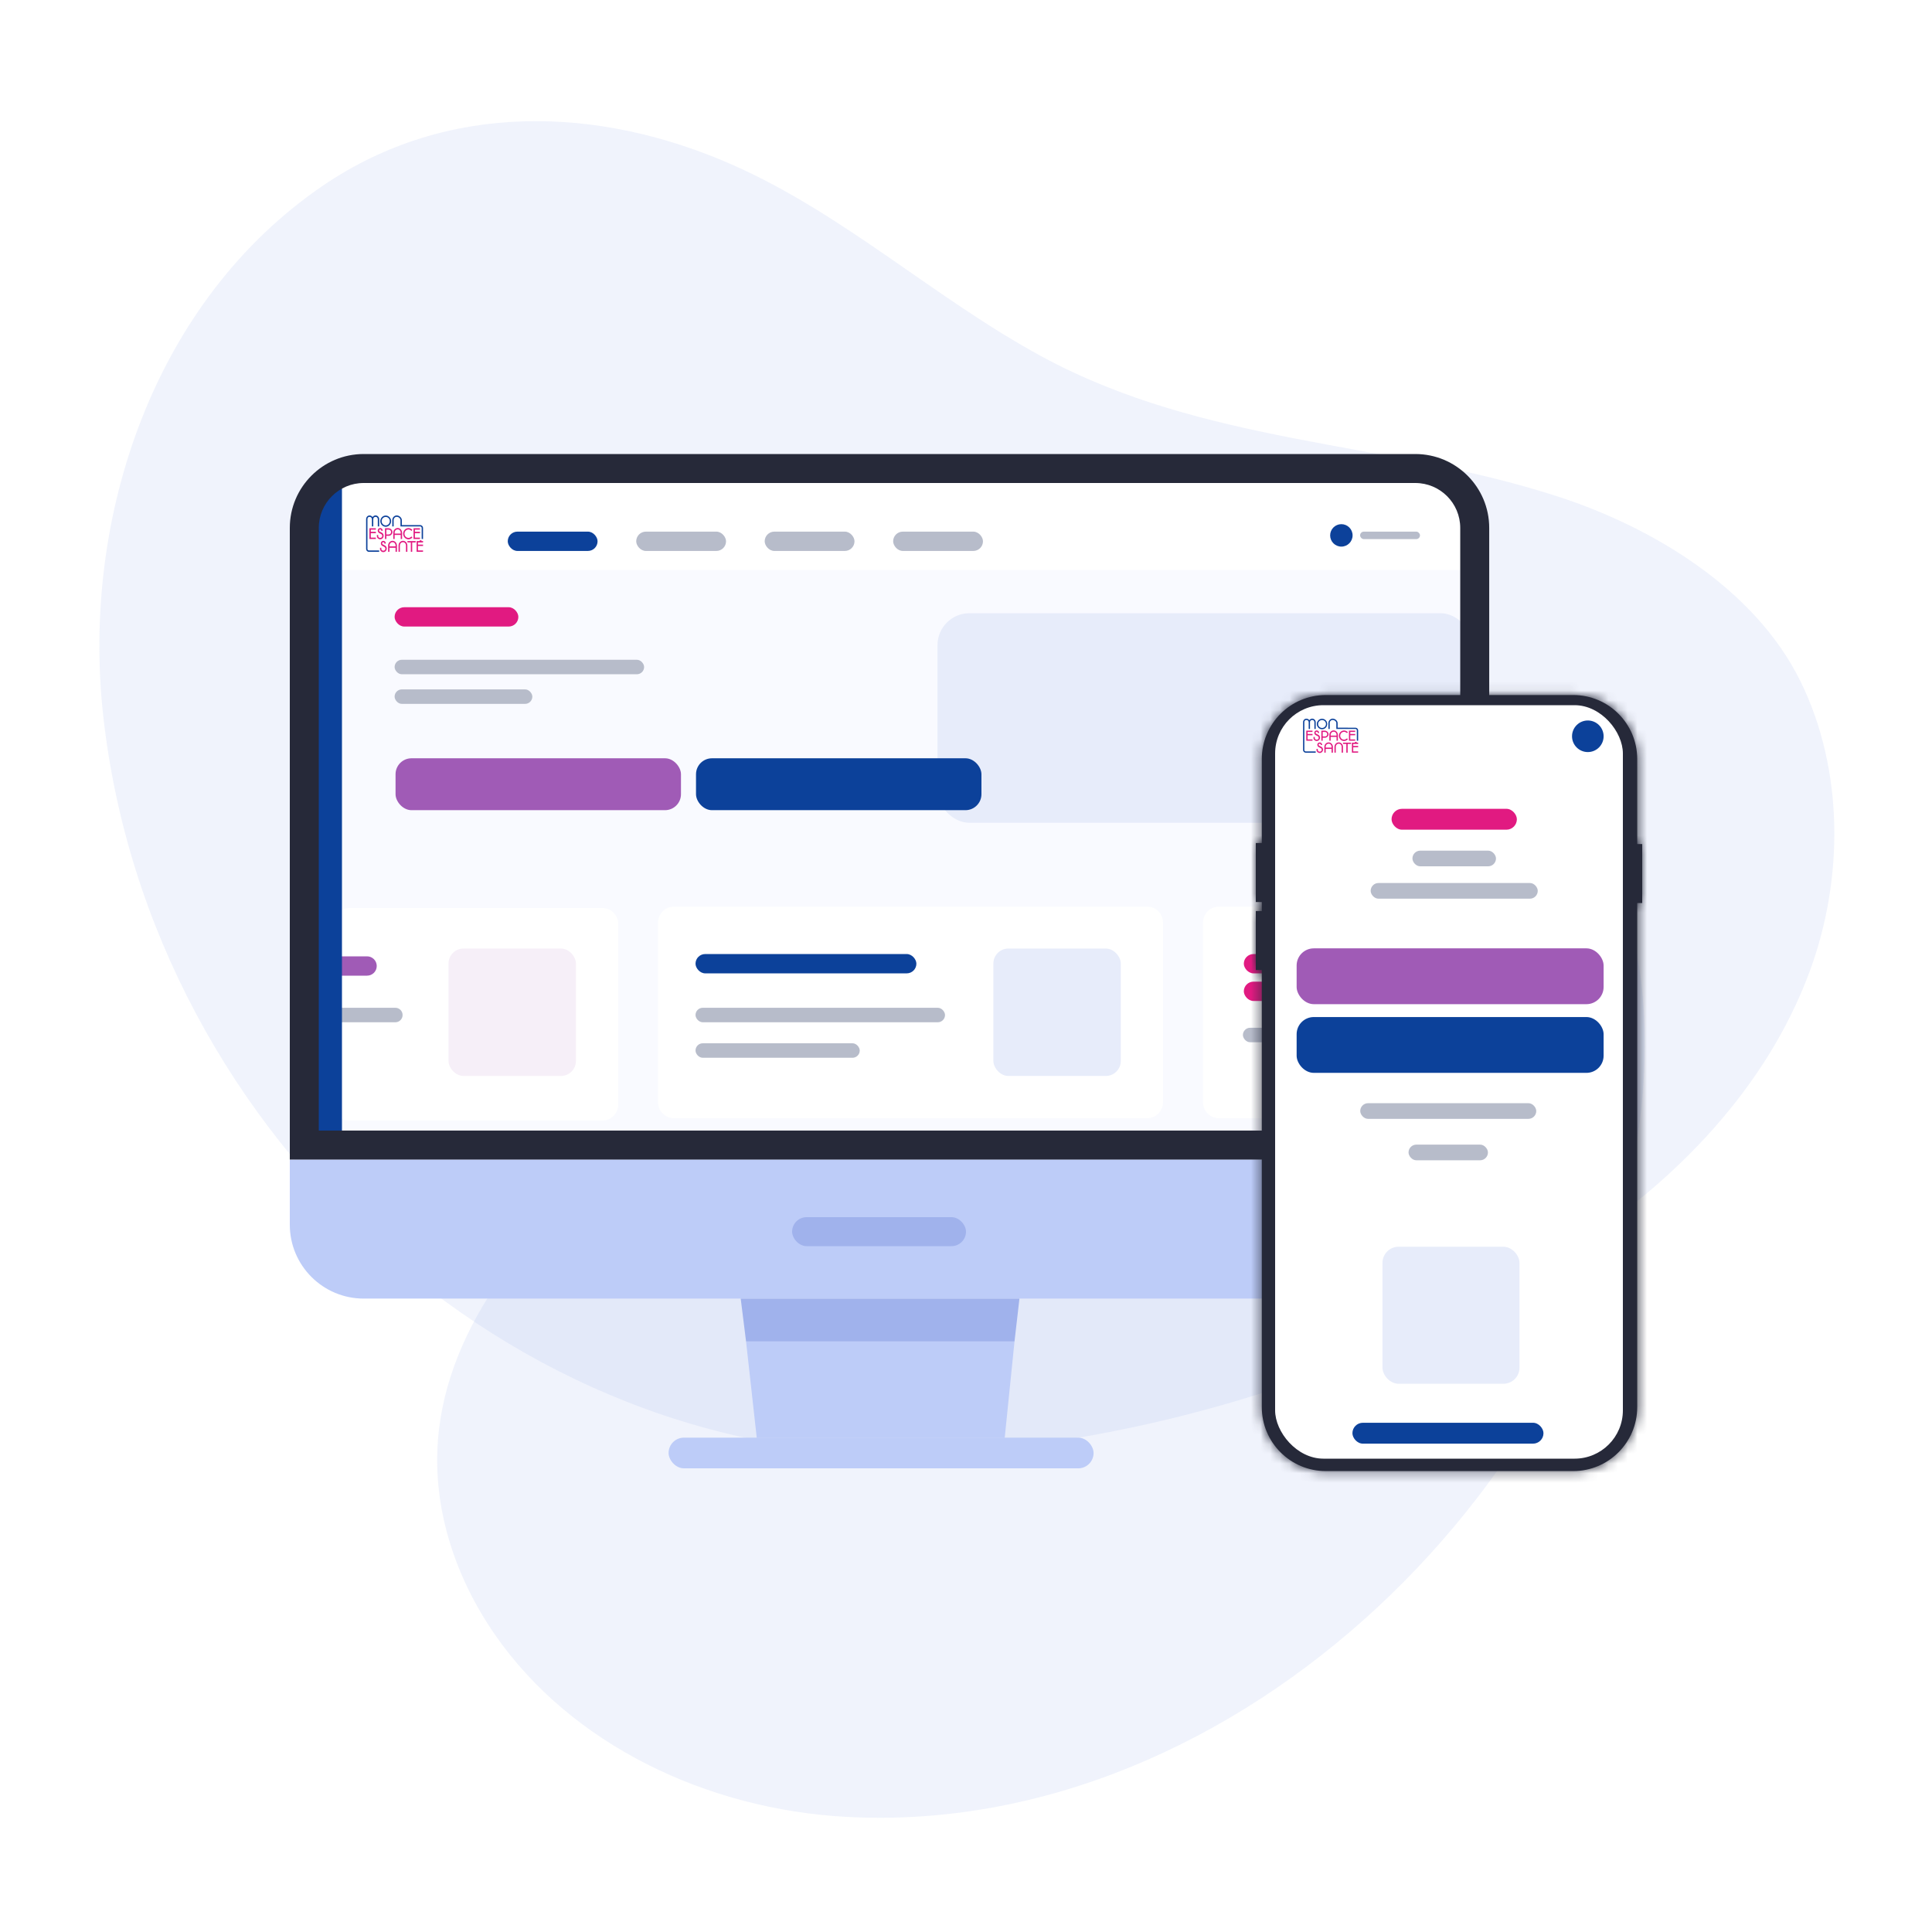 <svg width="200" height="200" viewBox="0 0 200 200" fill="none" xmlns="http://www.w3.org/2000/svg">
<path d="M162.561 129.348C143.58 141.54 120.389 148.965 98.212 150.413C54.647 153.256 15.54 117.958 10.684 74.081C8.401 53.437 16.001 31.076 33.453 19.202C46.367 10.414 62.046 10.992 75.777 17.04C87.358 22.141 96.773 30.901 107.835 36.899C124.747 46.071 143.387 45.621 161.213 51.381C170.985 54.538 181.662 60.899 186.399 70.559C190.897 79.73 190.876 91.006 187.324 100.599C182.84 112.707 173.363 122.41 162.561 129.348Z" fill="#A0B2EC" fill-opacity="0.16"/>
<path d="M162.624 83.308C156.544 75.815 146.804 71.579 136.805 70.714C130.457 70.165 123.799 70.925 117.997 73.793C108.484 78.496 102.641 87.967 95.234 95.466C86.379 104.434 75.076 110.708 65.169 118.58C55.264 126.451 46.287 136.95 45.338 149.055C44.773 156.248 47.173 163.35 51.226 169.203C59.124 180.607 73.166 187.299 87.62 188.083C128.51 190.3 165.837 152.529 169.904 114.732C171.092 103.691 169.584 91.886 162.624 83.308Z" fill="#A0B2EC" fill-opacity="0.16"/>
<path d="M77.231 138.862H105.022L104.007 148.852H78.34L77.231 138.862Z" fill="#BDCCF8"/>
<rect x="69.213" y="148.825" width="43.994" height="3.176" rx="1.588" fill="#BDCCF8"/>
<path d="M105.534 134.422H76.676L77.231 138.862H105.022L105.534 134.422Z" fill="#A0B2EC"/>
<path d="M30 120.037H153.989V126.778C153.989 131.003 150.563 134.429 146.338 134.429H37.651C33.426 134.429 30 131.003 30 126.777V120.037Z" fill="#BDCCF8"/>
<rect x="82" y="126" width="18" height="3" rx="1.5" fill="#A0B2EC"/>
<path d="M33 49H151C151.552 49 152 49.448 152 50V120H33V49Z" fill="#F9FAFF"/>
<path d="M32 50H152V59H32V50Z" fill="white"/>
<path d="M118.744 93.855C119.656 93.855 120.396 94.595 120.396 95.507L120.396 114.103C120.396 115.016 119.656 115.756 118.744 115.756L69.774 115.756C68.861 115.756 68.121 115.016 68.121 114.103L68.121 95.507C68.121 94.595 68.861 93.855 69.774 93.855L118.744 93.855Z" fill="white"/>
<rect x="102.834" y="98.193" width="13.19" height="13.19" rx="1.552" fill="#E7ECFA"/>
<rect x="72" y="108" width="17" height="1.5" rx="0.75" fill="#B7BCCA"/>
<rect x="72" y="104.325" width="25.828" height="1.5" rx="0.75" fill="#B7BCCA"/>
<path d="M151.156 93.855C152.069 93.855 152.809 94.595 152.809 95.507L152.809 114.103C152.809 115.016 152.069 115.756 151.156 115.756L126.186 115.756C125.274 115.756 124.533 115.016 124.533 114.103L124.533 95.507C124.533 94.595 125.274 93.855 126.186 93.855L151.156 93.855Z" fill="white"/>
<rect x="128.666" y="106.393" width="25.828" height="1.5" rx="0.75" fill="#B7BCCA"/>
<path d="M62.347 94C63.26 94 64 94.74 64 95.653L64 114.347C64 115.26 63.26 116 62.347 116L36.153 116C35.24 116 34.5 115.26 34.5 114.347L34.5 95.653C34.5 94.74 35.24 94 36.153 94L62.347 94Z" fill="white"/>
<rect x="46.43" y="98.193" width="13.19" height="13.19" rx="1.552" fill="#F6EFF8"/>
<path d="M33.999 104.325H40.927C41.341 104.325 41.677 104.661 41.677 105.075V105.075C41.677 105.489 41.341 105.825 40.927 105.825H33.999V104.325Z" fill="#B7BCCA"/>
<rect x="97.051" y="63.48" width="55.374" height="21.695" rx="3.306" fill="#E7ECFA"/>
<rect x="52.562" y="55.034" width="9.298" height="2" rx="1" fill="#0C419A"/>
<rect x="65.861" y="55.034" width="9.298" height="2" rx="1" fill="#B7BCCA"/>
<rect x="79.16" y="55.034" width="9.298" height="2" rx="1" fill="#B7BCCA"/>
<rect x="92.459" y="55.034" width="9.298" height="2" rx="1" fill="#B7BCCA"/>
<rect x="140.797" y="55.034" width="6.199" height="0.775" rx="0.387" fill="#B7BCCA"/>
<path d="M43.601 56.012L43.656 55.93H43.475L43.423 56.012H43.127V57.122H43.792V56.981H43.267V56.519H43.795V56.378H43.267V56.153H43.795V56.012H43.601Z" fill="#E11A81"/>
<path d="M42.176 56.153H42.528V57.122H42.671V56.153H43.032V56.012H42.176V56.153Z" fill="#E11A81"/>
<path d="M41.717 55.983C41.468 55.983 41.257 56.208 41.257 56.472V57.122H41.397V56.472C41.397 56.278 41.537 56.127 41.716 56.127C41.897 56.127 42.027 56.278 42.027 56.485V57.122H42.169V56.485C42.17 56.208 41.967 55.983 41.717 55.983Z" fill="#E11A81"/>
<path d="M40.638 55.983C40.389 55.983 40.178 56.208 40.178 56.472V57.122H40.318V56.702H40.948V57.122H41.09V56.485C41.09 56.208 40.886 55.983 40.638 55.983ZM40.948 56.562H40.318V56.472C40.318 56.278 40.458 56.127 40.637 56.127C40.817 56.127 40.948 56.278 40.948 56.485V56.562H40.948Z" fill="#E11A81"/>
<path d="M40.035 56.785C40.035 56.622 39.948 56.502 39.774 56.429C39.579 56.343 39.563 56.312 39.563 56.243C39.563 56.193 39.582 56.133 39.678 56.133C39.754 56.133 39.787 56.163 39.8 56.246L39.805 56.287L39.942 56.261L39.935 56.222C39.91 56.074 39.817 55.989 39.679 55.989C39.529 55.989 39.425 56.098 39.425 56.254C39.425 56.328 39.451 56.397 39.499 56.447C39.539 56.487 39.58 56.512 39.678 56.559C39.765 56.599 39.804 56.621 39.836 56.653C39.875 56.694 39.895 56.742 39.895 56.798C39.895 56.919 39.804 57.009 39.682 57.009C39.564 57.009 39.474 56.93 39.474 56.825V56.704H39.337V56.826C39.337 57.004 39.494 57.155 39.679 57.155C39.876 57.155 40.035 56.989 40.035 56.785Z" fill="#E11A81"/>
<path d="M43.474 55.655H42.949V55.193H43.477V55.051H42.949V54.827H43.474V54.685H42.809V55.796H43.474V55.655Z" fill="#E11A81"/>
<path d="M41.172 54.657C40.923 54.657 40.712 54.881 40.712 55.145V55.795H40.852V55.375H41.483V55.795H41.624V55.158C41.624 54.882 41.422 54.657 41.172 54.657ZM40.852 55.236V55.146C40.852 54.953 40.992 54.801 41.171 54.801C41.352 54.801 41.482 54.952 41.482 55.159V55.236H40.852Z" fill="#E11A81"/>
<path d="M42.578 55.559C42.452 55.653 42.382 55.684 42.285 55.684C42.102 55.684 41.95 55.564 41.894 55.395C41.893 55.389 41.89 55.383 41.889 55.378V55.377C41.877 55.336 41.871 55.292 41.871 55.248C41.871 55.202 41.877 55.159 41.889 55.118V55.117C41.89 55.111 41.893 55.105 41.894 55.1C41.95 54.93 42.102 54.811 42.285 54.811C42.382 54.811 42.453 54.842 42.578 54.936L42.61 54.959L42.688 54.84L42.657 54.817C42.512 54.708 42.411 54.667 42.284 54.667C42.283 54.667 42.283 54.667 42.282 54.667C42.137 54.667 41.999 54.728 41.894 54.839C41.789 54.948 41.732 55.094 41.732 55.246C41.732 55.247 41.732 55.248 41.732 55.248C41.732 55.249 41.732 55.25 41.732 55.251C41.732 55.403 41.79 55.547 41.894 55.658C41.999 55.769 42.137 55.83 42.282 55.83C42.283 55.83 42.283 55.83 42.284 55.83C42.411 55.83 42.512 55.789 42.657 55.679L42.688 55.657L42.61 55.537L42.578 55.559Z" fill="#E11A81"/>
<path d="M39.996 55.468H40.245C40.441 55.468 40.626 55.281 40.626 55.084C40.626 54.991 40.578 54.88 40.507 54.807C40.471 54.773 40.43 54.745 40.383 54.724C40.328 54.697 40.278 54.685 40.232 54.685H39.856V55.795H39.996V55.468H39.996ZM39.996 54.827H40.231C40.376 54.827 40.485 54.937 40.485 55.083C40.485 55.222 40.381 55.327 40.243 55.327H39.996V54.827Z" fill="#E11A81"/>
<path d="M39.712 55.459C39.712 55.297 39.625 55.176 39.451 55.103C39.256 55.017 39.24 54.986 39.24 54.917C39.24 54.867 39.259 54.807 39.355 54.807C39.431 54.807 39.464 54.838 39.477 54.92L39.482 54.961L39.619 54.935L39.612 54.896C39.587 54.748 39.494 54.663 39.356 54.663C39.206 54.663 39.102 54.772 39.102 54.928C39.102 55.002 39.128 55.071 39.176 55.121C39.216 55.161 39.257 55.186 39.355 55.233C39.442 55.273 39.481 55.296 39.513 55.327C39.552 55.368 39.572 55.416 39.572 55.472C39.572 55.593 39.481 55.684 39.359 55.684C39.241 55.684 39.151 55.604 39.151 55.499V55.379H39.014V55.499C39.014 55.678 39.171 55.828 39.356 55.828C39.552 55.829 39.712 55.662 39.712 55.459Z" fill="#E11A81"/>
<path d="M38.383 54.827H38.908V54.685H38.243V55.796H38.908V55.655H38.383V55.193H38.911V55.051H38.383V54.827Z" fill="#E11A81"/>
<path d="M43.794 54.658C43.794 54.494 43.665 54.359 43.507 54.359L41.599 54.356V53.857C41.599 53.581 41.319 53.356 41.069 53.356C40.821 53.356 40.61 53.58 40.61 53.845V54.495H40.75V53.845C40.75 53.651 40.89 53.5 41.069 53.5C41.249 53.5 41.457 53.65 41.457 53.857V54.498L43.506 54.496C43.588 54.496 43.652 54.572 43.652 54.658V55.796H43.792V54.658H43.794Z" fill="#0C419A"/>
<path d="M39.931 54.531C40.079 54.531 40.218 54.469 40.324 54.358C40.429 54.248 40.487 54.102 40.487 53.947C40.487 53.794 40.428 53.65 40.323 53.54C40.216 53.429 40.076 53.368 39.927 53.368C39.626 53.368 39.37 53.636 39.37 53.953C39.371 54.266 39.628 54.531 39.931 54.531ZM39.929 53.512C40.165 53.512 40.35 53.704 40.35 53.948C40.35 54.195 40.166 54.388 39.932 54.388C39.696 54.388 39.51 54.196 39.51 53.952C39.509 53.705 39.694 53.512 39.929 53.512Z" fill="#0C419A"/>
<path d="M38.184 56.981C38.102 56.981 38.038 56.91 38.038 56.824V53.732C38.038 53.597 38.126 53.502 38.252 53.502C38.394 53.502 38.5 53.611 38.5 53.754V54.496H38.642V53.754C38.642 53.663 38.657 53.621 38.705 53.573C38.752 53.526 38.815 53.501 38.88 53.501C39.011 53.501 39.111 53.61 39.111 53.754V54.496H39.251V53.741C39.251 53.535 39.078 53.355 38.882 53.355C38.786 53.355 38.685 53.399 38.614 53.472C38.595 53.491 38.582 53.507 38.569 53.528C38.558 53.513 38.548 53.5 38.533 53.484L38.531 53.482C38.496 53.448 38.457 53.418 38.418 53.397L38.417 53.396C38.368 53.373 38.313 53.361 38.256 53.361C38.052 53.361 37.898 53.531 37.898 53.757V55.557V56.826C37.898 56.99 38.027 57.124 38.186 57.124H39.251V56.983L38.184 56.981Z" fill="#0C419A"/>
<circle cx="138.858" cy="55.423" r="1.162" fill="#0C419A"/>
<path d="M34.5 99L38 99C38.552 99 39 99.448 39 100V100C39 100.552 38.552 101 38 101H34.5V99Z" fill="#A05BB6"/>
<rect x="72" y="98.762" width="22.864" height="2" rx="1" fill="#0C419A"/>
<rect x="128.76" y="98.762" width="20.959" height="2" rx="1" fill="#E11A81"/>
<rect x="128.76" y="101.62" width="13.655" height="2" rx="1" fill="#E11A81"/>
<rect x="40.947" y="78.497" width="29.547" height="5.372" rx="1.653" fill="#A05BB6"/>
<rect x="72.051" y="78.497" width="29.547" height="5.372" rx="1.653" fill="#0C419A"/>
<rect x="40.85" y="68.299" width="25.828" height="1.5" rx="0.75" fill="#B7BCCA"/>
<rect x="40.85" y="62.86" width="12.81" height="2" rx="1" fill="#E11A81"/>
<rect x="40.85" y="71.365" width="14.257" height="1.5" rx="0.75" fill="#B7BCCA"/>
<path d="M32.225 50.129H35.4V117.5H32.225V50.129Z" fill="#0C419A"/>
<path fill-rule="evenodd" clip-rule="evenodd" d="M146.512 50H37.651C35.082 50 33 52.082 33 54.651V117.037H151.163V54.651C151.163 52.082 149.081 50 146.512 50ZM37.651 47C33.425 47 30 50.425 30 54.651V120.037H154.163V54.651C154.163 50.425 150.738 47 146.512 47H37.651Z" fill="#262939"/>
<mask id="path-51-inside-1_5416_62555" fill="white">
<path fill-rule="evenodd" clip-rule="evenodd" d="M137.247 71.95C133.587 71.95 130.621 74.916 130.621 78.576V87.27H130V93.378H130.621V94.311H130V100.418H130.621V145.658C130.621 149.317 133.587 152.284 137.247 152.284H162.859C166.518 152.284 169.484 149.317 169.484 145.658V93.482H170.001V87.374H169.484V78.576C169.484 74.916 166.518 71.95 162.859 71.95H137.247Z"/>
</mask>
<g filter="url(#filter0_ii_5416_62555)">
<path fill-rule="evenodd" clip-rule="evenodd" d="M137.247 71.95C133.587 71.95 130.621 74.916 130.621 78.576V87.27H130V93.378H130.621V94.311H130V100.418H130.621V145.658C130.621 149.317 133.587 152.284 137.247 152.284H162.859C166.518 152.284 169.484 149.317 169.484 145.658V93.482H170.001V87.374H169.484V78.576C169.484 74.916 166.518 71.95 162.859 71.95H137.247Z" fill="#262939"/>
</g>
<path d="M130.621 87.27V89.851H133.202V87.27H130.621ZM130 87.27V84.69H127.419V87.27H130ZM130 93.378H127.419V95.959H130V93.378ZM130.621 93.378H133.202V90.798H130.621V93.378ZM130.621 94.311V96.891H133.202V94.311H130.621ZM130 94.311V91.73H127.419V94.311H130ZM130 100.418H127.419V102.999H130V100.418ZM130.621 100.418H133.202V97.838H130.621V100.418ZM169.484 93.482V90.901H166.904V93.482H169.484ZM170.001 93.482V96.062H172.582V93.482H170.001ZM170.001 87.374H172.582V84.793H170.001V87.374ZM169.484 87.374H166.904V89.955H169.484V87.374ZM133.202 78.576C133.202 76.342 135.013 74.531 137.247 74.531V69.37C132.162 69.37 128.04 73.491 128.04 78.576H133.202ZM133.202 87.27V78.576H128.04V87.27H133.202ZM130 89.851H130.621V84.69H130V89.851ZM132.581 93.378V87.27H127.419V93.378H132.581ZM130.621 90.798H130V95.959H130.621V90.798ZM133.202 94.311V93.378H128.04V94.311H133.202ZM130.621 91.73H130V96.891H130.621V91.73ZM127.419 94.311V100.418H132.581V94.311H127.419ZM130 102.999H130.621V97.838H130V102.999ZM133.202 145.658V100.418H128.04V145.658H133.202ZM137.247 149.703C135.013 149.703 133.202 147.892 133.202 145.658H128.04C128.04 150.743 132.162 154.864 137.247 154.864V149.703ZM162.859 149.703H137.247V154.864H162.859V149.703ZM166.904 145.658C166.904 147.892 165.093 149.703 162.859 149.703V154.864C167.943 154.864 172.065 150.743 172.065 145.658H166.904ZM166.904 93.482V145.658H172.065V93.482H166.904ZM170.001 90.901H169.484V96.062H170.001V90.901ZM167.42 87.374V93.482H172.582V87.374H167.42ZM169.484 89.955H170.001V84.793H169.484V89.955ZM166.904 78.576V87.374H172.065V78.576H166.904ZM162.859 74.531C165.093 74.531 166.904 76.342 166.904 78.576H172.065C172.065 73.491 167.943 69.37 162.859 69.37V74.531ZM137.247 74.531H162.859V69.37H137.247V74.531Z" fill="#262939" mask="url(#path-51-inside-1_5416_62555)"/>
<rect x="132" y="73" width="36" height="78" rx="5" fill="white"/>
<g filter="url(#filter1_d_5416_62555)">
<path d="M132 79C132 75.686 134.686 73 138 73H162C165.314 73 168 75.686 168 79V79H132V79Z" fill="white"/>
</g>
<rect x="145.811" y="118.49" width="8.22" height="1.622" rx="0.811" fill="#B7BCCA"/>
<rect x="140.811" y="114.202" width="18.222" height="1.622" rx="0.811" fill="#B7BCCA"/>
<rect x="134.227" y="98.173" width="31.778" height="5.778" rx="1.778" fill="#A05BB6"/>
<rect x="134.227" y="105.284" width="31.778" height="5.778" rx="1.778" fill="#0C419A"/>
<rect x="141.891" y="91.409" width="17.297" height="1.622" rx="0.811" fill="#B7BCCA"/>
<rect x="144.053" y="83.728" width="12.973" height="2.162" rx="1.081" fill="#E11A81"/>
<rect x="146.215" y="88.059" width="8.649" height="1.622" rx="0.811" fill="#B7BCCA"/>
<path d="M140.41 76.879L140.463 76.802H140.288L140.238 76.879H139.951V77.917H140.595V77.785H140.087V77.353H140.597V77.221H140.087V77.011H140.597V76.879H140.41Z" fill="#E11A81"/>
<path d="M139.031 77.011H139.372V77.917H139.51V77.011H139.859V76.879H139.031V77.011Z" fill="#E11A81"/>
<path d="M138.587 76.852C138.346 76.852 138.143 77.062 138.143 77.309V77.917H138.278V77.309C138.278 77.128 138.413 76.987 138.586 76.987C138.761 76.987 138.887 77.127 138.887 77.321V77.917H139.024V77.321C139.026 77.062 138.829 76.852 138.587 76.852Z" fill="#E11A81"/>
<path d="M137.543 76.852C137.302 76.852 137.098 77.062 137.098 77.309V77.917H137.233V77.524H137.843V77.917H137.98V77.321C137.98 77.062 137.783 76.852 137.543 76.852ZM137.843 77.393H137.233V77.309C137.233 77.128 137.369 76.987 137.542 76.987C137.717 76.987 137.842 77.127 137.842 77.321V77.393H137.843Z" fill="#E11A81"/>
<path d="M136.96 77.602C136.96 77.45 136.875 77.338 136.708 77.269C136.519 77.188 136.503 77.16 136.503 77.095C136.503 77.048 136.522 76.992 136.614 76.992C136.688 76.992 136.72 77.02 136.732 77.098L136.738 77.136L136.87 77.112L136.863 77.075C136.839 76.937 136.749 76.857 136.616 76.857C136.471 76.857 136.369 76.959 136.369 77.105C136.369 77.175 136.395 77.239 136.442 77.285C136.48 77.323 136.52 77.346 136.615 77.391C136.699 77.428 136.736 77.449 136.767 77.478C136.805 77.517 136.824 77.561 136.824 77.614C136.824 77.728 136.736 77.812 136.619 77.812C136.504 77.812 136.417 77.738 136.417 77.64V77.527H136.284V77.641C136.284 77.807 136.436 77.948 136.616 77.948C136.806 77.948 136.96 77.793 136.96 77.602Z" fill="#E11A81"/>
<path d="M140.287 76.544H139.779V76.112H140.291V75.98H139.779V75.769H140.287V75.637H139.644V76.677H140.287V76.544Z" fill="#E11A81"/>
<path d="M138.06 75.611C137.819 75.611 137.615 75.82 137.615 76.068V76.676H137.75V76.283H138.36V76.676H138.497V76.079C138.497 75.821 138.301 75.611 138.06 75.611ZM137.75 76.152V76.068C137.75 75.887 137.886 75.746 138.059 75.746C138.234 75.746 138.36 75.886 138.36 76.08V76.152H137.75Z" fill="#E11A81"/>
<path d="M139.421 76.455C139.299 76.543 139.23 76.571 139.136 76.571C138.959 76.571 138.813 76.46 138.759 76.301C138.757 76.295 138.755 76.291 138.753 76.285V76.284C138.742 76.246 138.736 76.205 138.736 76.163C138.736 76.121 138.742 76.08 138.753 76.042V76.041C138.755 76.036 138.757 76.03 138.759 76.025C138.813 75.866 138.959 75.755 139.136 75.755C139.23 75.755 139.299 75.784 139.421 75.871L139.451 75.894L139.526 75.782L139.497 75.761C139.356 75.658 139.258 75.62 139.136 75.62C139.135 75.62 139.135 75.62 139.134 75.62C138.993 75.62 138.86 75.677 138.759 75.781C138.657 75.883 138.602 76.019 138.602 76.162C138.602 76.162 138.602 76.163 138.602 76.164C138.602 76.165 138.602 76.166 138.602 76.166C138.602 76.309 138.658 76.444 138.759 76.548C138.86 76.651 138.993 76.708 139.134 76.708C139.135 76.708 139.135 76.708 139.136 76.708C139.258 76.708 139.356 76.67 139.497 76.567L139.526 76.546L139.451 76.434L139.421 76.455Z" fill="#E11A81"/>
<path d="M136.923 76.37H137.163C137.353 76.37 137.532 76.195 137.532 76.01C137.532 75.923 137.485 75.819 137.416 75.751C137.382 75.719 137.342 75.693 137.296 75.673C137.244 75.648 137.195 75.636 137.151 75.636H136.786V76.676H136.922V76.37H136.923ZM136.923 75.769H137.149C137.289 75.769 137.396 75.872 137.396 76.009C137.396 76.139 137.295 76.238 137.161 76.238H136.923V75.769Z" fill="#E11A81"/>
<path d="M136.648 76.361C136.648 76.209 136.563 76.097 136.395 76.028C136.206 75.947 136.19 75.919 136.19 75.854C136.19 75.807 136.209 75.751 136.301 75.751C136.375 75.751 136.408 75.78 136.42 75.857L136.425 75.895L136.557 75.871L136.551 75.834C136.527 75.696 136.436 75.616 136.303 75.616C136.158 75.616 136.057 75.718 136.057 75.864C136.057 75.934 136.083 75.998 136.129 76.045C136.168 76.083 136.207 76.106 136.302 76.15C136.386 76.187 136.423 76.208 136.455 76.238C136.493 76.276 136.512 76.321 136.512 76.374C136.512 76.487 136.423 76.571 136.306 76.571C136.191 76.571 136.105 76.497 136.105 76.399V76.286H135.972V76.399C135.972 76.566 136.124 76.707 136.303 76.707C136.493 76.707 136.648 76.552 136.648 76.361Z" fill="#E11A81"/>
<path d="M135.361 75.769H135.869V75.637H135.226V76.677H135.869V76.544H135.361V76.112H135.873V75.98H135.361V75.769Z" fill="#E11A81"/>
<path d="M140.597 75.611C140.597 75.458 140.472 75.332 140.319 75.332L138.473 75.329V74.862C138.473 74.604 138.202 74.393 137.961 74.393C137.72 74.393 137.516 74.603 137.516 74.85V75.459H137.651V74.85C137.651 74.669 137.787 74.528 137.96 74.528C138.135 74.528 138.335 74.669 138.335 74.862V75.462L140.318 75.46C140.397 75.46 140.46 75.531 140.46 75.611V76.677H140.595V75.611H140.597Z" fill="#0C419A"/>
<path d="M136.859 75.493C137.002 75.493 137.137 75.435 137.239 75.331C137.341 75.228 137.397 75.091 137.397 74.946C137.397 74.803 137.34 74.668 137.238 74.565C137.135 74.461 137 74.404 136.856 74.404C136.564 74.404 136.316 74.655 136.316 74.952C136.317 75.244 136.566 75.493 136.859 75.493ZM136.857 74.539C137.085 74.539 137.265 74.718 137.265 74.947C137.265 75.178 137.087 75.359 136.86 75.359C136.631 75.359 136.452 75.179 136.452 74.951C136.451 74.72 136.63 74.539 136.857 74.539Z" fill="#0C419A"/>
<path d="M135.169 77.786C135.089 77.786 135.027 77.719 135.027 77.639V74.745C135.027 74.619 135.113 74.53 135.235 74.53C135.372 74.53 135.475 74.631 135.475 74.766V75.46H135.612V74.765C135.612 74.68 135.626 74.641 135.673 74.596C135.718 74.552 135.779 74.529 135.843 74.529C135.969 74.529 136.065 74.631 136.065 74.765V75.46H136.201V74.753C136.201 74.561 136.034 74.393 135.844 74.393C135.751 74.393 135.654 74.434 135.584 74.502C135.566 74.519 135.554 74.534 135.541 74.554C135.531 74.54 135.521 74.528 135.507 74.513L135.505 74.511C135.471 74.479 135.433 74.451 135.396 74.431L135.394 74.43C135.347 74.409 135.294 74.398 135.239 74.398C135.041 74.398 134.893 74.557 134.893 74.768V76.453V77.641C134.893 77.794 135.017 77.92 135.17 77.92H136.201V77.788L135.169 77.786Z" fill="#0C419A"/>
<circle cx="164.371" cy="76.219" r="1.635" fill="#0C419A"/>
<rect x="143.113" y="129.062" width="14.185" height="14.185" rx="1.669" fill="#E7ECFA"/>
<rect x="140.002" y="147.284" width="19.778" height="2.162" rx="1.081" fill="#0C419A"/>
<defs>
<filter id="filter0_ii_5416_62555" x="130" y="71.847" width="40.001" height="80.54" filterUnits="userSpaceOnUse" color-interpolation-filters="sRGB">
<feFlood flood-opacity="0" result="BackgroundImageFix"/>
<feBlend mode="normal" in="SourceGraphic" in2="BackgroundImageFix" result="shape"/>
<feColorMatrix in="SourceAlpha" type="matrix" values="0 0 0 0 0 0 0 0 0 0 0 0 0 0 0 0 0 0 127 0" result="hardAlpha"/>
<feOffset dy="0.104"/>
<feGaussianBlur stdDeviation="0.207"/>
<feComposite in2="hardAlpha" operator="arithmetic" k2="-1" k3="1"/>
<feColorMatrix type="matrix" values="0 0 0 0 1 0 0 0 0 1 0 0 0 0 1 0 0 0 0.2 0"/>
<feBlend mode="normal" in2="shape" result="effect1_innerShadow_5416_62555"/>
<feColorMatrix in="SourceAlpha" type="matrix" values="0 0 0 0 0 0 0 0 0 0 0 0 0 0 0 0 0 0 127 0" result="hardAlpha"/>
<feOffset dy="-0.104"/>
<feGaussianBlur stdDeviation="0.207"/>
<feComposite in2="hardAlpha" operator="arithmetic" k2="-1" k3="1"/>
<feColorMatrix type="matrix" values="0 0 0 0 1 0 0 0 0 1 0 0 0 0 1 0 0 0 0.6 0"/>
<feBlend mode="normal" in2="effect1_innerShadow_5416_62555" result="effect2_innerShadow_5416_62555"/>
</filter>
<filter id="filter1_d_5416_62555" x="128.73" y="71.365" width="42.541" height="12.541" filterUnits="userSpaceOnUse" color-interpolation-filters="sRGB">
<feFlood flood-opacity="0" result="BackgroundImageFix"/>
<feColorMatrix in="SourceAlpha" type="matrix" values="0 0 0 0 0 0 0 0 0 0 0 0 0 0 0 0 0 0 127 0" result="hardAlpha"/>
<feOffset dy="1.635"/>
<feGaussianBlur stdDeviation="1.635"/>
<feColorMatrix type="matrix" values="0 0 0 0 0.906 0 0 0 0 0.925 0 0 0 0 0.98 0 0 0 0.5 0"/>
<feBlend mode="normal" in2="BackgroundImageFix" result="effect1_dropShadow_5416_62555"/>
<feBlend mode="normal" in="SourceGraphic" in2="effect1_dropShadow_5416_62555" result="shape"/>
</filter>
</defs>
</svg>
